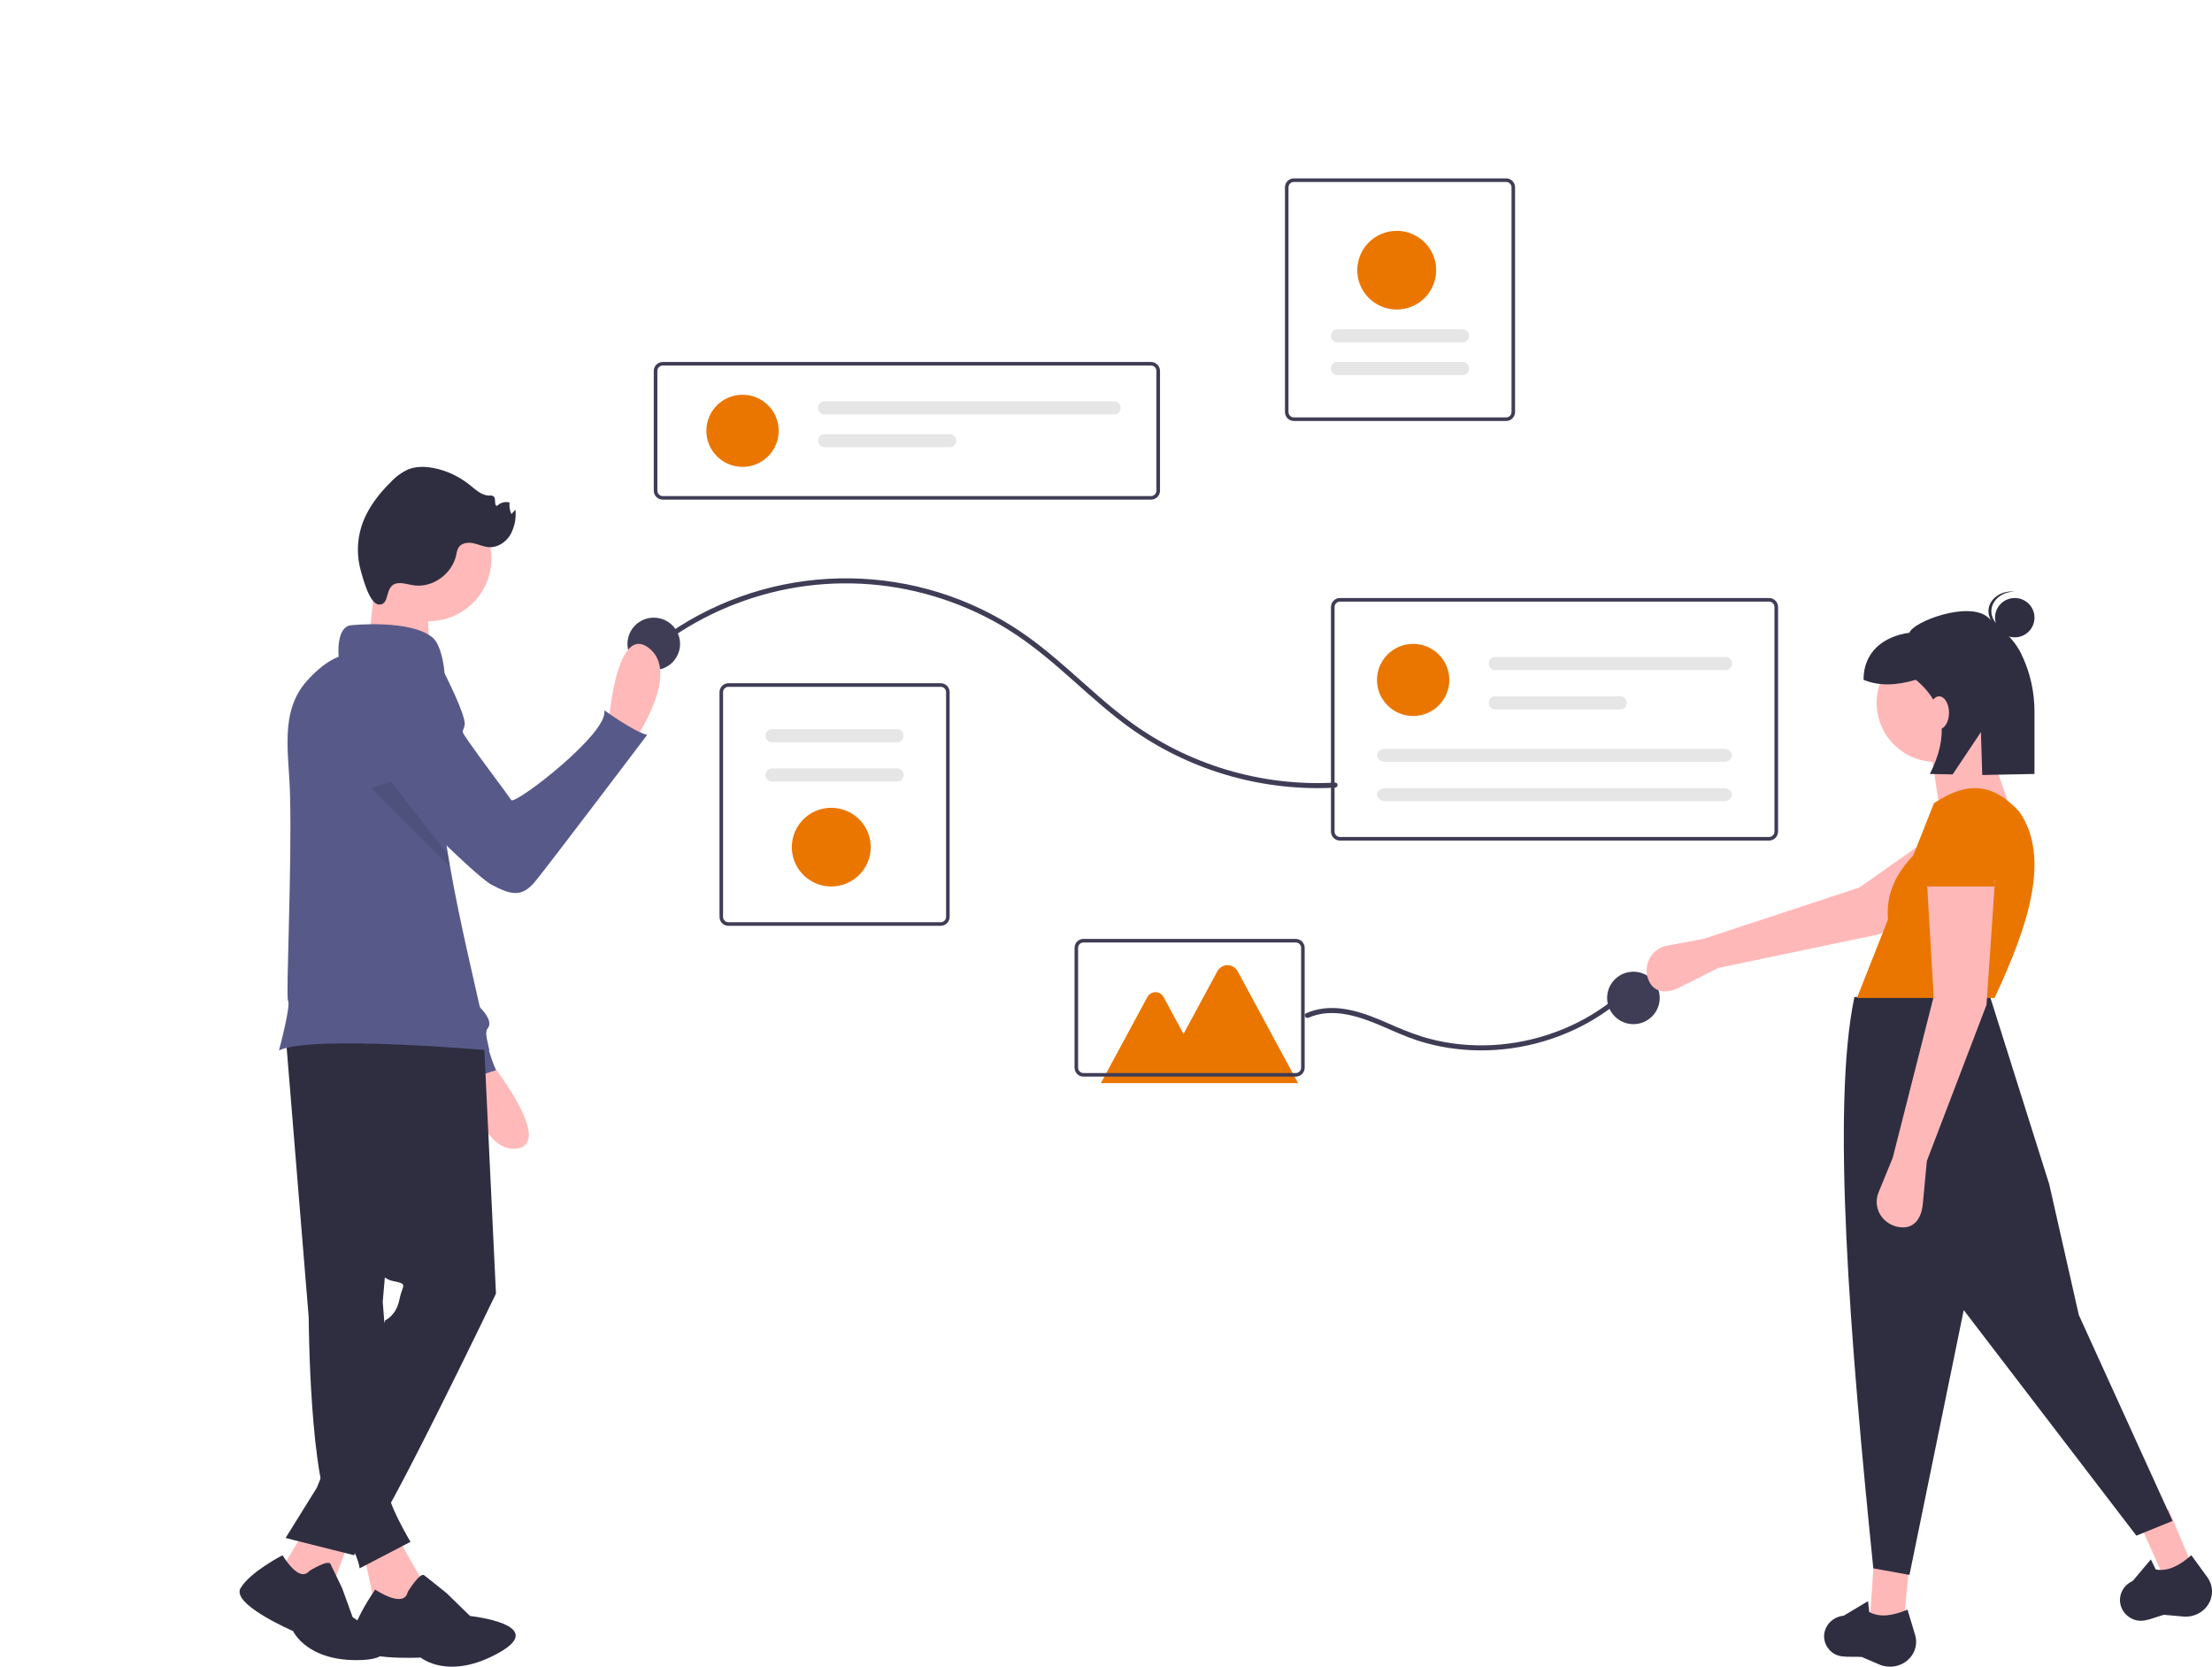 <?xml version="1.0" encoding="UTF-8"?>
<svg width="434px" height="327px" viewBox="0 0 434 327" version="1.1" xmlns="http://www.w3.org/2000/svg" xmlns:xlink="http://www.w3.org/1999/xlink">
    <g id="Visual-Design" stroke="none" stroke-width="1" fill="none" fill-rule="evenodd">
        <g id="00-Member---home-VD" transform="translate(-1418, -739)">
            <g id="illustration" transform="translate(1419, 740)">
                <g id="Group-2" transform="translate(46, 34)" fill-rule="nonzero">
                    <path d="M178.826,63.031 L83.044,63.031 C82.065,63.03 81.271,62.245 81.27,61.276 L81.27,37.772 C81.271,36.804 82.065,36.019 83.044,36.018 L178.826,36.018 C179.805,36.019 180.599,36.804 180.6,37.772 L180.6,61.276 C180.599,62.245 179.805,63.03 178.826,63.031 L178.826,63.031 Z M83.044,36.719 C82.456,36.72 81.98,37.191 81.98,37.772 L81.98,61.276 C81.98,61.857 82.456,62.328 83.044,62.329 L178.826,62.329 C179.414,62.328 179.89,61.857 179.89,61.276 L179.89,37.772 C179.89,37.191 179.414,36.72 178.826,36.719 L83.044,36.719 Z" id="Shape" fill="#3F3D56"></path>
                    <ellipse id="Oval" fill="#EA7600" cx="98.685" cy="49.524" rx="7.095" ry="7.075"></ellipse>
                    <path d="M114.728,43.736 C114.061,43.736 113.52,44.312 113.52,45.022 C113.52,45.732 114.061,46.308 114.728,46.308 L171.652,46.308 C172.319,46.308 172.86,45.732 172.86,45.022 C172.86,44.312 172.319,43.736 171.652,43.736 L114.728,43.736 Z" id="Path" fill="#E6E6E6"></path>
                    <path d="M114.735,50.167 C114.064,50.167 113.52,50.743 113.52,51.454 C113.52,52.164 114.064,52.74 114.735,52.74 L139.392,52.74 C139.827,52.741 140.229,52.496 140.447,52.098 C140.664,51.699 140.664,51.208 140.447,50.81 C140.229,50.412 139.827,50.167 139.392,50.167 L114.735,50.167 Z" id="Path" fill="#E6E6E6"></path>
                    <path d="M137.583,146.643 L95.907,146.643 C94.948,146.642 94.171,145.853 94.17,144.88 L94.17,100.812 C94.171,99.838 94.948,99.05 95.907,99.048 L137.583,99.048 C138.542,99.05 139.319,99.838 139.32,100.812 L139.32,144.88 C139.319,145.853 138.542,146.642 137.583,146.643 Z M95.907,99.754 C95.331,99.754 94.865,100.228 94.865,100.812 L94.865,144.88 C94.865,145.464 95.331,145.937 95.907,145.938 L137.583,145.938 C138.159,145.937 138.625,145.464 138.625,144.88 L138.625,100.812 C138.625,100.228 138.159,99.754 137.583,99.754 L95.907,99.754 Z" id="Shape" fill="#3F3D56"></path>
                    <path d="M104.416,108.053 C103.744,108.053 103.2,108.629 103.2,109.339 C103.2,110.05 103.744,110.626 104.416,110.626 L129.074,110.626 C129.746,110.626 130.29,110.05 130.29,109.339 C130.29,108.629 129.746,108.053 129.074,108.053 L104.416,108.053 Z" id="Path" fill="#E6E6E6"></path>
                    <path d="M104.418,115.771 C103.983,115.77 103.581,116.015 103.363,116.413 C103.146,116.812 103.146,117.303 103.363,117.701 C103.581,118.099 103.983,118.344 104.418,118.344 L129.075,118.344 C129.746,118.344 130.29,117.768 130.29,117.057 C130.29,116.347 129.746,115.771 129.075,115.771 L104.418,115.771 Z" id="Path" fill="#E6E6E6"></path>
                    <path d="M116.1,138.925 C112.97,138.925 110.147,137.045 108.949,134.161 C107.751,131.277 108.414,127.957 110.627,125.75 C112.841,123.542 116.17,122.882 119.062,124.077 C121.954,125.271 123.84,128.086 123.84,131.207 C123.835,135.468 120.373,138.92 116.1,138.925 L116.1,138.925 Z" id="Path" fill="#EA7600"></path>
                    <path d="M206.847,0 L248.523,0 C249.482,0.001 250.259,0.79 250.26,1.763 L250.26,45.832 C250.259,46.805 249.482,47.594 248.523,47.595 L206.847,47.595 C205.888,47.594 205.111,46.805 205.11,45.832 L205.11,1.763 C205.111,0.79 205.888,0.001 206.847,0 Z M248.523,46.889 C249.099,46.889 249.565,46.416 249.565,45.832 L249.565,1.763 C249.565,1.179 249.099,0.706 248.523,0.705 L206.847,0.705 C206.271,0.706 205.805,1.179 205.805,1.763 L205.805,45.832 C205.805,46.416 206.271,46.889 206.847,46.889 L248.523,46.889 Z" id="Shape" fill="#3F3D56"></path>
                    <path d="M240.014,38.59 C240.686,38.59 241.23,38.014 241.23,37.304 C241.23,36.594 240.686,36.018 240.014,36.018 L215.356,36.018 C214.684,36.018 214.14,36.594 214.14,37.304 C214.14,38.014 214.684,38.59 215.356,38.59 L240.014,38.59 Z" id="Path" fill="#E6E6E6"></path>
                    <path d="M240.014,32.159 C240.686,32.159 241.23,31.583 241.23,30.872 C241.23,30.162 240.686,29.586 240.014,29.586 L215.356,29.586 C214.684,29.586 214.14,30.162 214.14,30.872 C214.14,31.583 214.684,32.159 215.356,32.159 L240.014,32.159 Z" id="Path" fill="#E6E6E6"></path>
                    <path d="M227.04,10.291 C230.17,10.291 232.993,12.171 234.191,15.055 C235.389,17.939 234.726,21.259 232.513,23.466 C230.299,25.673 226.97,26.334 224.078,25.139 C221.186,23.945 219.3,21.13 219.3,18.009 C219.305,13.748 222.767,10.296 227.04,10.291 Z" id="Path" fill="#EA7600"></path>
                    <path d="M82.147,91.991 C89.665,86.218 98.448,82.281 107.785,80.5 C117.197,78.721 126.903,79.216 136.081,81.941 C140.695,83.303 145.128,85.208 149.286,87.614 C153.522,90.069 157.35,93.092 161.033,96.292 C164.764,99.534 168.372,102.92 172.267,105.972 C183.386,114.784 197.19,119.599 211.425,119.63 C212.601,119.632 213.777,119.6 214.951,119.534 C215.588,119.499 215.592,118.512 214.951,118.547 C200.441,119.339 186.111,115.046 174.472,106.42 C170.435,103.427 166.749,100.005 162.986,96.689 C159.338,93.474 155.592,90.347 151.453,87.764 C130.756,74.836 104.268,75.435 84.187,89.284 C83.253,89.928 82.341,90.601 81.443,91.293 C80.939,91.683 81.647,92.376 82.147,91.991 L82.147,91.991 Z" id="Path" fill="#3F3D56"></path>
                    <ellipse id="Oval" fill="#3F3D56" cx="81.27" cy="91.33" rx="5.16" ry="5.145"></ellipse>
                    <ellipse id="Oval" fill="#3F3D56" cx="273.48" cy="160.793" rx="5.16" ry="5.145"></ellipse>
                    <path d="M300.093,129.921 L215.907,129.921 C214.931,129.92 214.141,129.125 214.14,128.144 L214.14,84.102 C214.141,83.122 214.931,82.327 215.907,82.326 L300.093,82.326 C301.069,82.327 301.859,83.122 301.86,84.102 L301.86,128.144 C301.859,129.125 301.069,129.92 300.093,129.921 Z M215.907,83.037 C215.321,83.037 214.847,83.514 214.847,84.102 L214.847,128.144 C214.847,128.733 215.321,129.21 215.907,129.21 L300.093,129.21 C300.679,129.21 301.153,128.733 301.153,128.144 L301.153,84.102 C301.153,83.514 300.679,83.037 300.093,83.037 L215.907,83.037 Z" id="Shape" fill="#3F3D56"></path>
                    <ellipse id="Oval" fill="#EA7600" cx="230.265" cy="98.405" rx="7.095" ry="7.075"></ellipse>
                    <path d="M246.302,93.903 C245.873,93.902 245.476,94.147 245.261,94.546 C245.046,94.944 245.046,95.435 245.261,95.833 C245.476,96.232 245.873,96.477 246.302,96.476 L291.631,96.476 C292.293,96.476 292.83,95.9 292.83,95.189 C292.83,94.479 292.293,93.903 291.631,93.903 L246.302,93.903 Z" id="Path" fill="#E6E6E6"></path>
                    <path d="M246.318,101.621 C245.883,101.62 245.481,101.865 245.263,102.264 C245.046,102.662 245.046,103.153 245.263,103.551 C245.481,103.95 245.883,104.195 246.318,104.194 L270.975,104.194 C271.646,104.194 272.19,103.618 272.19,102.907 C272.19,102.197 271.646,101.621 270.975,101.621 L246.318,101.621 Z" id="Path" fill="#E6E6E6"></path>
                    <path d="M224.814,111.912 C223.908,111.912 223.17,112.489 223.17,113.198 C223.17,113.907 223.908,114.485 224.814,114.485 L291.186,114.485 C292.092,114.485 292.83,113.907 292.83,113.198 C292.83,112.489 292.092,111.912 291.186,111.912 L224.814,111.912 Z" id="Path" fill="#E6E6E6"></path>
                    <path d="M224.814,119.63 C223.908,119.63 223.17,120.207 223.17,120.916 C223.17,121.625 223.908,122.203 224.814,122.203 L291.186,122.203 C292.092,122.203 292.83,121.625 292.83,120.916 C292.83,120.207 292.092,119.63 291.186,119.63 L224.814,119.63 Z" id="Path" fill="#E6E6E6"></path>
                    <path d="M209.734,164.674 C214.44,162.606 219.694,164.409 224.13,166.315 C226.414,167.296 228.674,168.344 231.038,169.119 C233.027,169.769 235.064,170.258 237.129,170.581 C241.274,171.224 245.489,171.25 249.642,170.659 C253.815,170.069 257.882,168.871 261.717,167.102 C265.53,165.351 269.055,163.017 272.168,160.181 C272.564,159.819 272.952,159.448 273.333,159.069 C273.786,158.619 273.09,157.915 272.637,158.364 C269.64,161.324 266.199,163.784 262.442,165.654 C258.701,167.518 254.71,168.817 250.597,169.509 C246.471,170.214 242.263,170.287 238.115,169.727 C236.046,169.444 234.003,168.994 232.004,168.381 C229.708,167.625 227.456,166.739 225.259,165.728 C220.782,163.78 215.807,161.873 210.888,163.216 C210.324,163.374 209.772,163.574 209.237,163.813 C208.658,164.068 209.158,164.927 209.734,164.674 L209.734,164.674 Z" id="Path" fill="#3F3D56"></path>
                    <path d="M207.69,177.515 L168.99,177.515 L178.097,160.651 C178.43,160.036 179.044,159.657 179.708,159.657 C180.373,159.657 180.987,160.036 181.319,160.651 L185.209,167.855 L191.825,155.606 C192.241,154.836 193.009,154.361 193.841,154.361 C194.673,154.361 195.442,154.836 195.858,155.606 L207.69,177.515 Z" id="Path" fill="#EA7600"></path>
                    <path d="M207.243,176.229 L165.567,176.229 C164.608,176.228 163.831,175.443 163.83,174.474 L163.83,150.971 C163.831,150.002 164.608,149.217 165.567,149.216 L207.243,149.216 C208.202,149.217 208.979,150.002 208.98,150.971 L208.98,174.474 C208.979,175.443 208.202,176.228 207.243,176.229 Z M165.567,149.918 C164.991,149.918 164.525,150.389 164.525,150.971 L164.525,174.474 C164.525,175.056 164.991,175.527 165.567,175.527 L207.243,175.527 C207.819,175.527 208.285,175.056 208.285,174.474 L208.285,150.971 C208.285,150.389 207.819,149.918 207.243,149.918 L165.567,149.918 Z" id="Shape" fill="#3F3D56"></path>
                    <path d="M290.108,154.914 L282.597,158.705 C279.916,160.059 277.328,159.828 276.337,157.005 L276.337,157.005 C275.86,155.647 276.003,154.148 276.729,152.903 C277.455,151.658 278.692,150.789 280.115,150.525 L287.254,149.2 L317.829,139.117 L336.351,126.062 L343.14,136.814 L321.739,148.293 L290.108,154.914 Z" id="Path" fill="#FFB8B8"></path>
                    <polygon id="Path" fill="#FFB8B8" points="326.554 282.996 319.92 282.057 320.657 271.419 327.66 271.419"></polygon>
                    <polygon id="Path" fill="#FFB8B8" points="383.13 272.235 377.323 273.991 372.81 263.894 378.464 261.128"></polygon>
                    <path d="M379.26,263.409 L372.163,266.295 L338.29,222.04 L327.644,273.991 L320.547,272.708 C315.994,227.92 312.281,182.236 316.837,160.629 L343.129,159.507 L355.065,197.347 L360.872,223.002 L379.26,263.409 Z" id="Path" fill="#2F2E41"></path>
                    <path d="M324.9,291.892 L324.9,291.892 C323.833,292.109 322.72,291.997 321.725,291.57 L318.256,290.085 C315.348,289.943 313.368,290.494 311.749,288.483 C310.819,287.312 310.629,285.753 311.254,284.411 L311.254,284.411 C311.872,283.064 313.206,282.14 314.743,281.994 L319.507,279.137 L319.757,281.279 C321.934,282.453 324.519,281.946 327.258,280.803 L328.753,285.784 C329.143,287.082 328.949,288.476 328.219,289.634 C327.489,290.791 326.287,291.609 324.9,291.892 Z" id="Path" fill="#2F2E41"></path>
                    <path d="M384.505,281.473 L384.505,281.473 C383.564,282.015 382.467,282.255 381.373,282.158 L377.564,281.822 C374.749,282.595 373.055,283.741 370.824,282.323 C369.538,281.494 368.822,280.063 368.956,278.584 L368.956,278.584 C369.083,277.103 370.035,275.803 371.446,275.183 L374.997,270.961 L375.97,272.932 C378.444,273.374 380.729,272.081 382.942,270.132 L386.074,274.428 C386.89,275.548 387.184,276.941 386.887,278.277 C386.589,279.612 385.727,280.769 384.505,281.473 Z" id="Path" fill="#2F2E41"></path>
                    <ellipse id="Oval" fill="#FFB8B8" cx="332.82" cy="102.907" rx="11.61" ry="11.577"></ellipse>
                    <polygon id="Path" fill="#FFB8B8" points="348.3 126.062 333.428 122.846 331.53 110.304 341.972 108.053"></polygon>
                    <path d="M344.336,160.793 L317.34,160.793 L323.425,145.404 C322.983,140.108 325.211,136.214 328.399,132.823 L332.445,122.592 C338.981,118.258 343.909,118.582 349.157,124.211 C355.378,133.084 351.072,146.423 344.336,160.793 Z" id="Path" fill="#EA7600"></path>
                    <path d="M331.054,192.778 L330.255,201.251 C329.97,204.276 328.323,206.364 325.253,205.687 L325.253,205.687 C323.775,205.361 322.517,204.43 321.81,203.136 C321.103,201.842 321.017,200.316 321.573,198.955 L324.366,192.133 L332.392,160.533 L331.054,137.639 L344.43,137.639 L342.758,162.145 L331.054,192.778 Z" id="Path" fill="#FFB8B8"></path>
                    <path d="M344.43,138.925 L330.24,138.925 L331.235,128.884 C331.37,125.285 334.013,122.391 337.33,122.211 L337.33,122.211 C339.043,122.118 340.719,122.773 341.985,124.028 C343.25,125.284 344,127.036 344.067,128.895 L344.43,138.925 Z" id="Path" fill="#EA7600"></path>
                    <ellipse id="Oval" fill="#2F2E41" cx="348.3" cy="86.185" rx="3.87" ry="3.859"></ellipse>
                    <path d="M343.719,84.684 C343.875,82.651 345.881,81.07 348.3,81.075 C348.205,81.065 348.112,81.053 348.015,81.048 C345.49,80.912 343.312,82.526 343.15,84.653 C342.987,86.78 344.902,88.616 347.427,88.754 C347.523,88.759 347.618,88.757 347.714,88.757 C345.314,88.501 343.565,86.718 343.719,84.684 Z" id="Path" fill="#2F2E41"></path>
                    <path d="M343.011,86.092 C339.219,82.867 328.342,86.966 327.641,89.134 C322.513,89.85 318.63,92.918 318.63,98.371 L318.63,98.371 C321.679,99.652 325.146,99.494 328.894,98.371 C334.869,103.363 335.279,109.639 331.645,116.847 L336.116,116.938 L341.657,108.635 L341.922,117.057 L352.169,116.847 L352.169,104.778 C352.202,100.765 351.301,96.802 349.541,93.217 C347.944,90.037 345.466,88.18 343.011,86.092 Z" id="Path" fill="#2F2E41"></path>
                    <ellipse id="Oval" fill="#FFB8B8" cx="333.465" cy="104.837" rx="1.935" ry="3.216"></ellipse>
                    <path d="M72.24,108.635 C72.24,108.635 73.525,87.175 80.198,92.051 C86.871,96.928 77.284,110.626 77.284,110.626 L72.24,108.635 Z" id="Path" fill="#FFB9B9"></path>
                    <path d="M48.466,172.37 C48.466,172.37 62.05,189.168 54.45,190.323 C46.85,191.477 43.86,174.498 43.86,174.498 L48.466,172.37 Z" id="Path" fill="#FFB9B9"></path>
                    <path d="M28.916,96.56 L28.916,96.56 C32.592,97.522 35.327,100.583 35.856,104.324 L40.411,136.562 L46.798,162.277 C46.798,162.277 49.991,165.134 48.713,166.721 C47.436,168.309 50.31,174.976 50.31,174.976 L42.327,177.515 C42.327,177.515 41.369,170.849 39.773,170.531 C38.37,170.252 22.663,128.535 18.877,118.429 C18.355,117.036 18.06,116.244 18.06,116.244 C18.06,116.244 18.699,94.973 28.916,96.56 Z" id="Path" fill="#575A89"></path>
                    <path d="M30.791,266.273 L35.835,275.132 C39.74,283.397 36.269,284.898 26.693,280.801 L24.51,270.341 L30.791,266.273 Z" id="Path" fill="#FFB9B9"></path>
                    <path d="M33.004,277.331 C33.004,277.331 35.373,273.409 36.23,274.065 C37.086,274.722 40.62,277.567 40.62,277.567 L45.223,282.051 C45.223,282.051 60.775,283.723 50.893,289.265 C41.011,294.807 35.55,290.212 35.55,290.212 C35.55,290.212 21.709,290.944 21.933,287.016 C22.156,283.089 26.62,276.876 26.62,276.876 C26.62,276.876 32.245,280.712 33.004,277.331 Z" id="Path" fill="#2F2E41"></path>
                    <path d="M9.03,167.979 L13.569,223.476 C13.569,223.476 13.72,256.652 18.562,263.073 C23.403,269.494 23.554,272.705 23.554,272.705 L33.54,267.507 C33.54,267.507 28.396,258.845 29.455,257.519 C30.108,256.678 30.572,255.704 30.817,254.664 L28.093,220.418 L33.237,160.793 L9.03,167.979 Z" id="Path" fill="#2F2E41"></path>
                    <polygon id="Path" fill="#FFB9B9" points="21.93 266.242 17.588 277.85 7.74 273.686 12.935 264.987"></polygon>
                    <path d="M13.711,273.203 C13.711,273.203 17.379,270.932 17.837,271.84 C18.295,272.748 20.129,276.609 20.129,276.609 L22.192,282.287 C22.192,282.287 34.798,290.235 24.025,290.69 C13.253,291.144 10.503,285.012 10.503,285.012 C10.503,285.012 -1.645,279.789 0.188,276.609 C2.022,273.43 8.44,270.132 8.44,270.132 C8.44,270.132 11.649,275.701 13.711,273.203 Z" id="Path" fill="#2F2E41"></path>
                    <path d="M47.864,167.475 L50.31,218.804 C50.31,218.804 27.988,265.214 25.542,266.444 C24.069,267.208 22.967,268.538 22.484,270.132 L9.03,266.751 L15.146,256.916 L28.6,224.029 C28.6,224.029 30.74,223.107 31.352,220.033 C31.963,216.959 33.186,216.959 30.129,216.345 C27.071,215.73 27.071,212.657 27.071,212.657 L16.98,165.938 L47.864,167.475 Z" id="Path" fill="#2F2E41"></path>
                    <ellipse id="Oval" fill="#FFB9B9" transform="translate(37.09, 74.573) rotate(-80.783) translate(-37.09, -74.573) " cx="37.09" cy="74.573" rx="12.303" ry="12.333"></ellipse>
                    <path d="M26.714,75.894 C26.714,75.894 25.802,91.181 24.585,92.68 C23.368,94.178 37.359,93.879 37.359,93.879 C37.359,93.879 36.446,80.99 37.359,79.791 C38.271,78.592 26.714,75.894 26.714,75.894 Z" id="Path" fill="#FFB9B9"></path>
                    <path d="M49.02,171.084 C49.02,171.084 14.208,167.995 7.74,171.084 C7.74,171.084 10.121,162.226 9.506,161.3 C9.058,160.623 10.293,135.392 9.905,120.837 C9.686,112.625 7.796,104.604 13.289,98.507 C15.159,96.435 17.244,94.697 19.445,93.847 C19.445,93.847 18.83,87.978 21.91,87.67 C21.91,87.67 33.619,86.432 37.93,90.142 C39.308,91.319 40.175,94.909 40.267,98.002 C38.134,108.522 38.889,120.196 40.846,132.307 C40.966,133.076 41.098,133.85 41.23,134.623 C43.307,146.634 46.447,159.017 49.02,171.084 Z" id="Path" fill="#575A89"></path>
                    <path d="M31.177,79.412 C32.207,79.348 33.212,79.707 34.235,79.847 C37.895,80.347 41.702,77.612 42.51,73.903 C42.575,73.409 42.718,72.929 42.933,72.483 C43.497,71.536 44.779,71.355 45.837,71.573 C46.894,71.791 47.897,72.3 48.973,72.358 C50.636,72.448 52.233,71.394 53.119,69.943 C53.956,68.445 54.312,66.713 54.136,64.995 L53.339,65.856 C53.015,65.15 52.89,64.365 52.978,63.59 C52.119,63.355 51.203,63.596 50.559,64.227 C49.857,64.304 50.387,62.885 49.865,62.394 C49.611,62.234 49.308,62.175 49.015,62.231 C47.52,62.245 46.31,61.068 45.132,60.12 C43.09,58.481 40.703,57.359 38.163,56.846 C36.474,56.507 34.679,56.452 33.078,57.1 C31.785,57.697 30.619,58.55 29.644,59.608 C27.137,62.091 24.917,65.007 23.874,68.424 C23.026,71.222 23.002,74.217 23.805,77.029 C24.225,78.49 25.492,83.492 27.346,83.609 C29.676,83.755 28.277,79.59 31.177,79.412 Z" id="Path" fill="#2F2E41"></path>
                    <path d="M35.724,96.476 L40.145,96.953 C40.145,96.953 44.485,105.44 44.17,107.21 C43.855,108.98 43.168,107.905 45.121,110.737 C47.075,113.57 52.617,120.89 53.304,121.965 C53.99,123.039 72.702,108.649 71.539,104.338 C71.539,104.338 77.448,108.611 79.98,109.18 C79.98,109.18 60.696,134.671 58.009,137.934 C55.322,141.196 53.159,140.526 49.466,138.592 C45.773,136.657 27.09,117.364 27.09,117.364 L35.724,96.476 Z" id="Path" fill="#575A89"></path>
                    <path d="M41.28,135.066 L25.8,119.619 L29.717,118.344 L40.893,132.742 C41.014,133.514 41.147,134.29 41.28,135.066 Z" id="Path" fill="#000000" opacity="0.1"></path>
                </g>
                <g id="Group"></g>
            </g>
        </g>
    </g>
</svg>